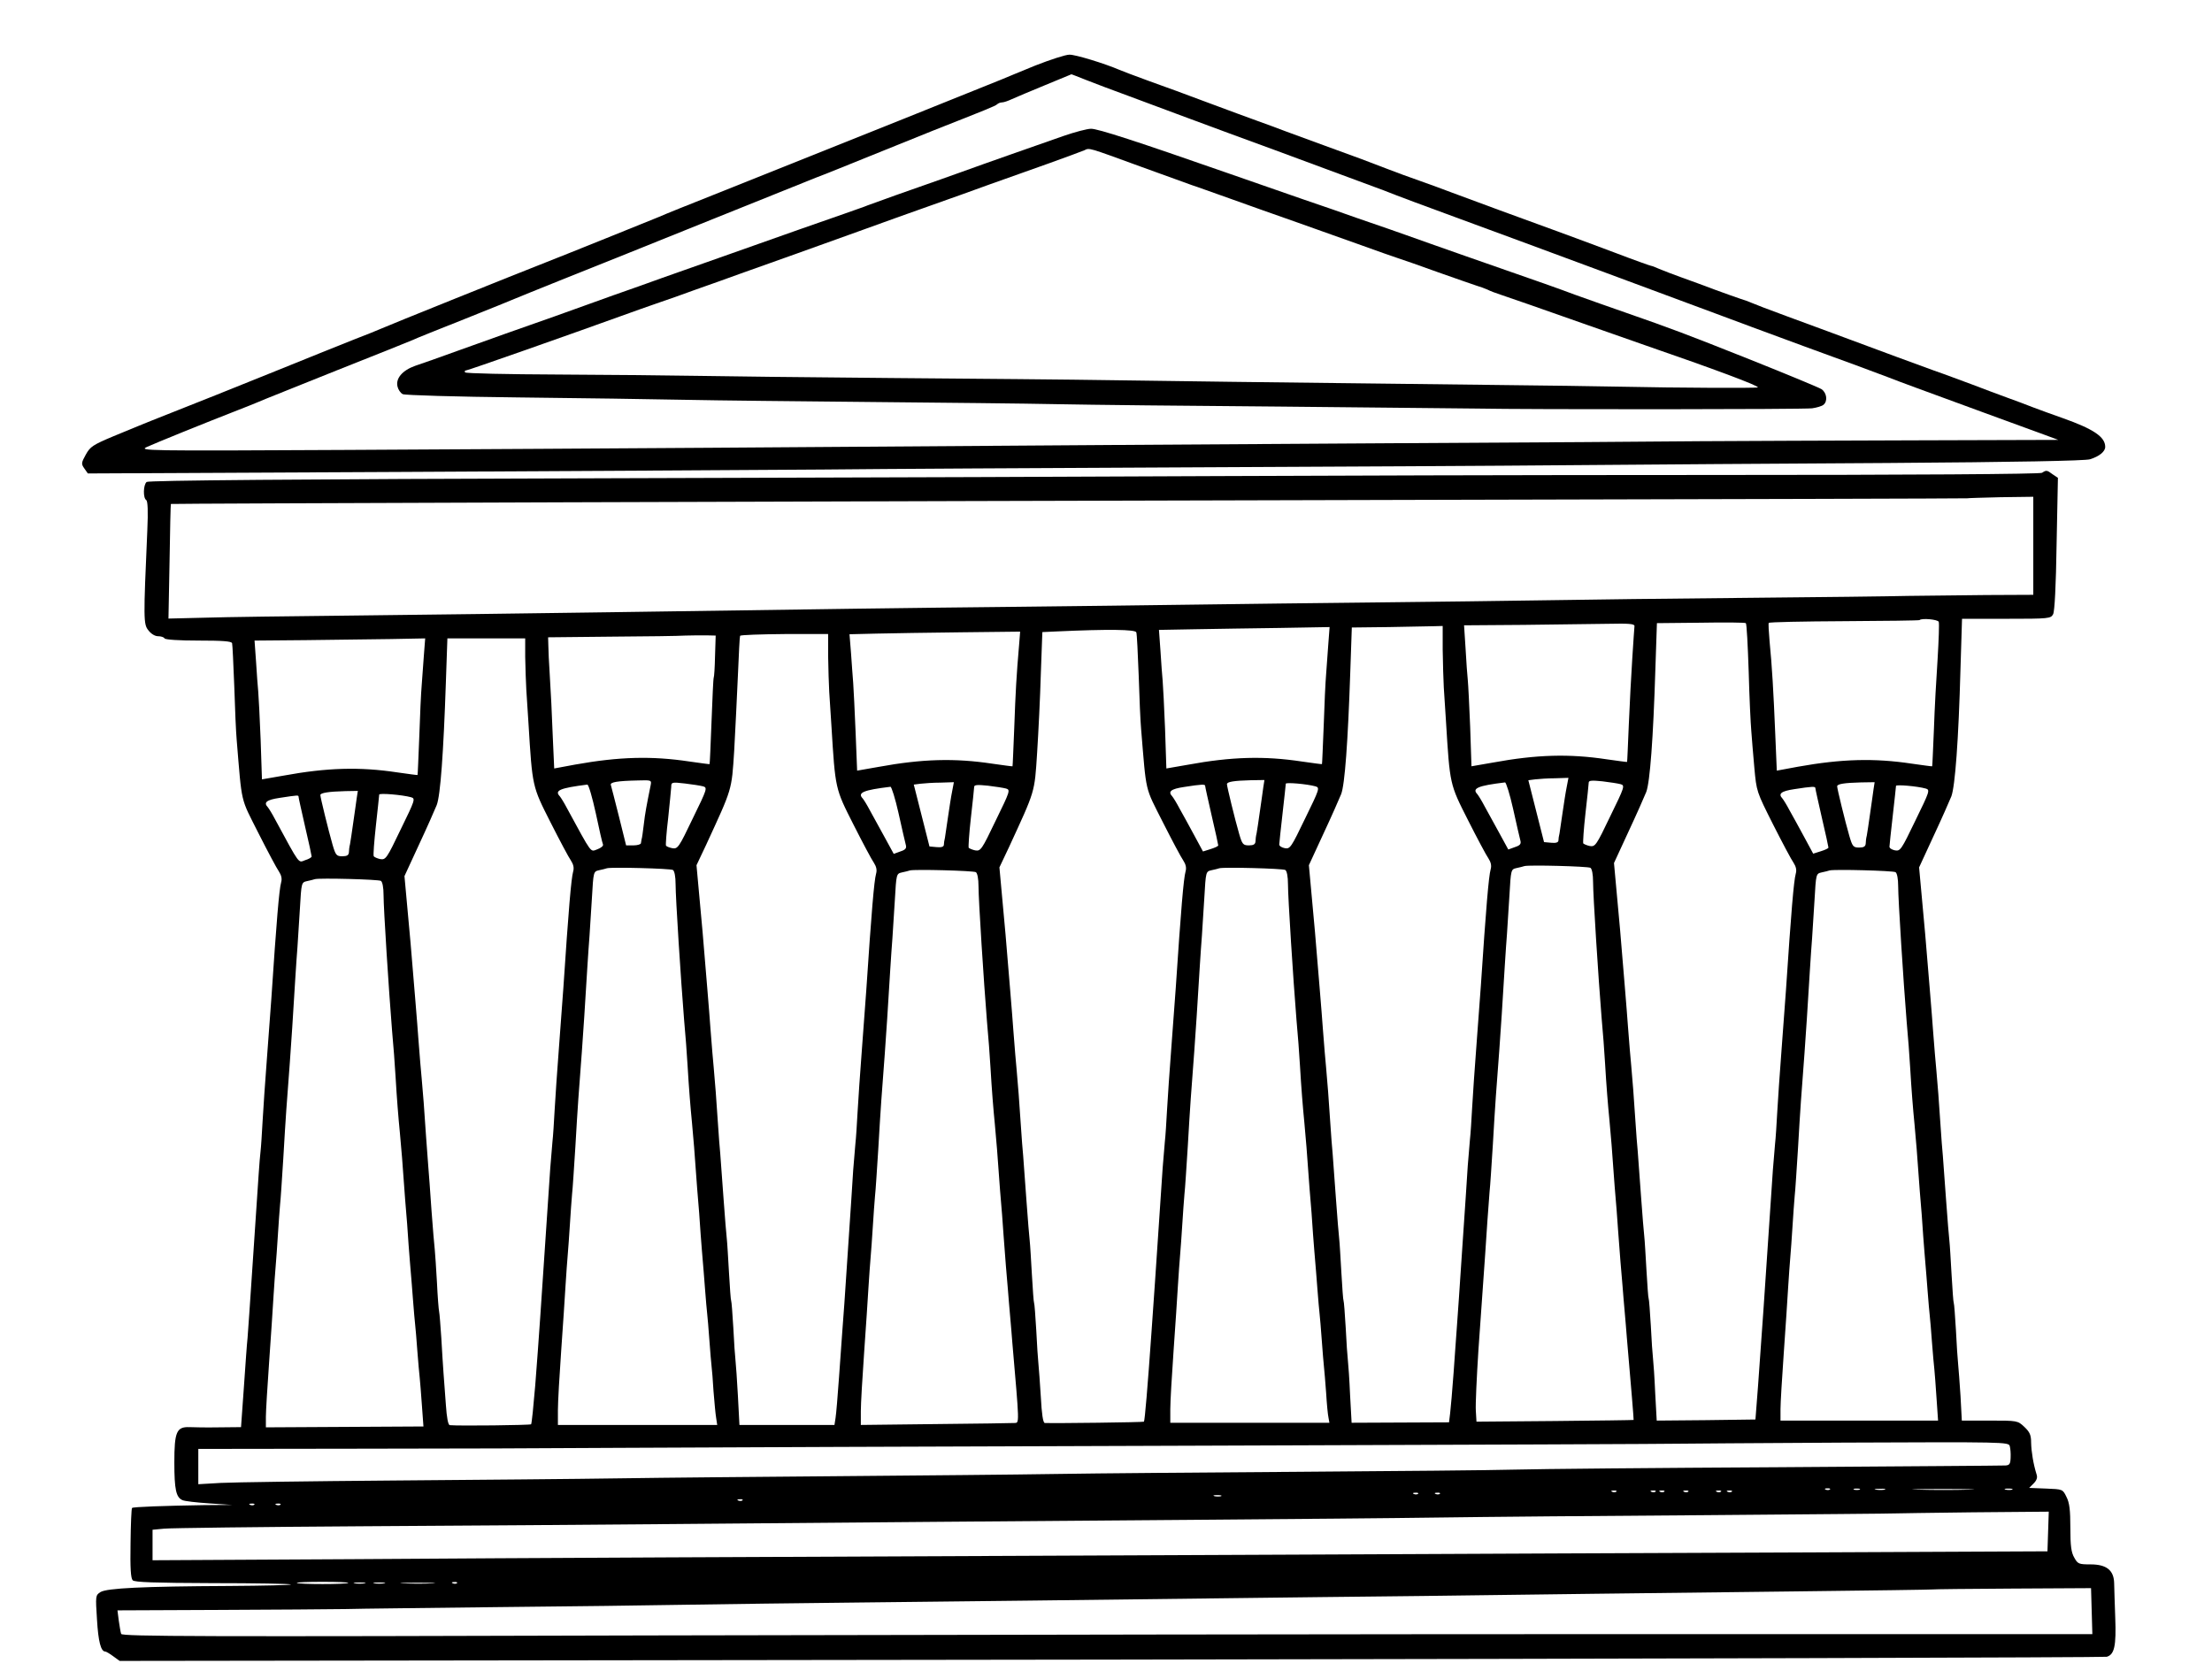 <?xml version="1.0" standalone="no"?>
<!DOCTYPE svg PUBLIC "-//W3C//DTD SVG 20010904//EN"
 "http://www.w3.org/TR/2001/REC-SVG-20010904/DTD/svg10.dtd">
<svg version="1.0" xmlns="http://www.w3.org/2000/svg"
 width="1015pt" height="767pt" viewBox="0 0 1015 767"
 preserveAspectRatio="xMidYMid meet">

<g transform="translate(0,767) scale(0.1,-0.1)"
fill="#000000" stroke="none">
<path d="M4750 7369 c-69 -28 -138 -57 -155 -64 -28 -12 -746 -300 -1290 -517
-137 -54 -263 -105 -280 -113 -29 -12 -440 -178 -535 -215 -103 -40 -727 -291
-745 -300 -11 -5 -65 -27 -120 -48 -55 -22 -230 -92 -390 -157 -159 -64 -355
-143 -435 -174 -80 -32 -152 -60 -160 -64 -8 -3 -62 -26 -119 -49 -95 -40
-107 -48 -127 -84 -21 -38 -22 -43 -7 -64 l16 -23 1441 7 c793 4 1662 9 1931
11 270 3 1026 7 1680 10 655 3 1444 7 1755 10 311 3 966 7 1455 10 583 4 902
10 925 17 42 13 70 35 70 57 0 46 -54 82 -195 132 -44 15 -105 38 -135 49 -30
12 -84 32 -120 45 -36 13 -108 40 -160 60 -52 19 -131 49 -175 64 -67 24 -232
85 -490 181 -27 10 -113 42 -190 70 -77 28 -149 56 -160 61 -11 5 -33 13 -50
18 -16 5 -68 24 -115 41 -47 18 -116 43 -155 57 -38 14 -84 31 -102 39 -17 8
-34 14 -37 14 -3 0 -79 27 -168 61 -90 34 -217 81 -283 105 -141 51 -361 132
-460 169 -38 15 -106 39 -150 55 -44 15 -111 40 -150 55 -87 34 -139 53 -285
106 -63 23 -144 53 -180 66 -36 14 -94 35 -130 48 -36 13 -137 50 -225 83 -88
33 -212 79 -275 101 -63 23 -124 46 -135 51 -65 28 -201 70 -228 69 -18 0 -88
-23 -157 -50z m231 -65 c35 -14 125 -48 199 -75 171 -64 328 -122 455 -169 55
-20 150 -55 210 -77 211 -78 470 -174 505 -187 62 -25 192 -73 350 -131 257
-94 1041 -385 1175 -435 55 -21 237 -88 405 -150 168 -61 339 -124 380 -140
77 -30 125 -47 460 -170 107 -39 224 -82 260 -95 l65 -24 -660 -2 c-363 -1
-806 -3 -985 -4 -179 -2 -795 -6 -1370 -9 -991 -6 -1462 -9 -3150 -21 -399 -3
-1157 -7 -1685 -10 -942 -5 -959 -4 -920 14 37 17 261 108 415 168 36 14 79
31 95 38 17 8 179 72 360 145 182 72 339 135 350 140 11 6 117 48 235 95 118
47 224 90 235 95 11 5 101 41 200 81 99 39 392 157 650 261 259 104 497 200
530 213 33 12 146 58 250 100 105 42 235 95 290 117 241 95 281 111 290 119 5
5 15 9 23 9 8 0 28 7 45 15 18 8 86 37 152 64 66 27 120 50 121 50 0 1 29 -11
65 -25z"/>
<path d="M4880 7046 c-151 -53 -346 -121 -470 -166 -63 -23 -133 -47 -155 -55
-42 -14 -249 -88 -275 -98 -8 -4 -53 -19 -100 -36 -85 -29 -280 -98 -585 -206
-88 -31 -203 -72 -255 -90 -52 -19 -153 -55 -225 -80 -71 -26 -193 -69 -270
-97 -191 -67 -275 -97 -445 -158 -80 -29 -167 -60 -195 -69 -59 -21 -90 -58
-81 -95 3 -14 14 -30 24 -35 9 -5 247 -12 527 -15 281 -3 627 -8 770 -11 143
-3 526 -7 850 -10 325 -3 709 -7 855 -10 146 -3 605 -8 1020 -11 415 -4 818
-8 895 -9 271 -5 1511 -4 1550 1 21 3 45 10 52 16 21 17 15 56 -9 72 -13 8
-158 68 -323 134 -309 123 -363 143 -575 217 -69 24 -174 61 -235 83 -60 23
-202 73 -315 112 -113 39 -268 94 -345 121 -77 28 -165 58 -195 69 -30 10 -95
33 -145 50 -49 18 -160 56 -245 85 -85 30 -240 83 -345 120 -418 146 -599 205
-629 204 -17 0 -74 -15 -126 -33z m355 -141 c116 -42 221 -80 235 -85 14 -4
90 -32 170 -60 80 -29 219 -78 310 -110 91 -32 224 -80 295 -105 72 -26 148
-53 170 -60 22 -7 105 -36 185 -65 80 -28 159 -56 175 -61 17 -5 39 -13 50
-18 11 -6 40 -17 65 -25 48 -16 171 -59 395 -138 77 -27 196 -69 265 -93 319
-110 522 -186 516 -193 -4 -4 -385 -2 -616 3 -85 2 -380 6 -655 9 -1098 13
-1373 16 -1690 21 -181 3 -638 7 -1015 10 -377 3 -779 8 -894 10 -115 2 -400
5 -633 6 -235 1 -426 5 -429 10 -3 5 -1 9 5 9 8 0 450 155 796 280 33 12 78
27 100 35 22 7 92 32 155 55 63 22 158 56 210 75 153 54 331 118 545 195 110
40 261 94 335 120 74 26 194 69 265 95 72 25 193 69 270 96 77 28 149 54 160
59 25 12 13 15 260 -75z"/>
<path d="M9370 5500 c-9 -6 -591 -10 -1535 -10 -836 0 -1839 -3 -2230 -5 -390
-2 -1657 -7 -2815 -10 -1450 -4 -2109 -10 -2117 -17 -16 -13 -17 -74 -2 -83 7
-5 9 -50 5 -139 -18 -409 -18 -431 5 -459 12 -16 30 -27 44 -27 13 0 27 -4 30
-10 4 -6 67 -10 156 -10 111 0 151 -3 154 -12 2 -7 6 -96 10 -198 3 -102 8
-212 11 -245 25 -302 16 -262 100 -429 42 -83 84 -162 94 -176 11 -17 15 -33
10 -50 -9 -32 -21 -174 -45 -535 -3 -44 -12 -165 -20 -270 -8 -104 -17 -235
-20 -290 -3 -55 -7 -120 -10 -145 -5 -49 -5 -49 -35 -500 -11 -168 -22 -325
-24 -350 -3 -25 -10 -127 -17 -228 l-13 -182 -100 -1 c-56 -1 -117 0 -137 1
-59 2 -69 -22 -69 -162 0 -125 8 -160 37 -173 10 -5 65 -11 123 -15 l105 -7
-130 -1 c-184 -3 -325 -8 -329 -13 -3 -2 -6 -75 -7 -162 -2 -114 1 -161 10
-170 9 -9 100 -12 366 -13 195 0 357 -3 360 -6 3 -3 -124 -6 -282 -7 -400 -2
-562 -10 -592 -28 -23 -15 -23 -17 -16 -126 6 -102 18 -147 38 -147 4 0 21
-10 37 -22 l29 -21 4548 6 c2501 4 4558 10 4570 13 35 10 44 49 39 179 -2 66
-5 137 -5 158 -1 60 -35 87 -108 87 -54 0 -59 2 -75 31 -14 24 -18 54 -18 137
0 82 -4 115 -18 142 -17 35 -17 35 -94 38 l-77 3 20 20 c15 15 19 28 14 42
-15 48 -24 104 -25 145 0 36 -6 49 -31 73 -31 29 -32 29 -159 29 l-128 0 -6
113 c-4 61 -9 128 -11 147 -2 19 -7 89 -10 155 -4 66 -8 122 -10 125 -2 3 -6
61 -10 130 -4 69 -8 139 -10 155 -2 17 -9 100 -15 185 -6 85 -13 178 -15 205
-3 28 -7 86 -10 130 -7 111 -15 212 -20 265 -3 25 -9 106 -15 180 -5 74 -22
273 -36 442 l-28 307 66 143 c37 79 73 161 82 183 17 46 33 255 42 588 l7 227
203 0 c197 0 204 1 215 21 7 14 13 127 16 324 l6 302 -24 16 c-27 20 -29 20
-49 7z m-40 -335 l0 -225 -217 -1 c-120 -1 -281 -3 -358 -4 -77 -2 -412 -6
-745 -9 -333 -3 -744 -8 -915 -11 -170 -3 -524 -7 -785 -10 -261 -3 -635 -7
-830 -10 -195 -3 -562 -7 -815 -10 -491 -5 -854 -10 -1870 -25 -352 -5 -876
-12 -1165 -15 -289 -3 -600 -7 -691 -10 l-166 -4 5 262 c2 144 5 263 6 264 2
2 2876 12 5816 19 1334 3 2426 6 2427 7 1 1 69 3 152 5 l151 2 0 -225z m-434
-349 c3 -7 0 -84 -5 -169 -6 -86 -14 -232 -17 -324 -4 -92 -7 -169 -8 -170 -1
-1 -43 5 -93 12 -172 26 -322 22 -523 -14 l-97 -18 -7 166 c-8 195 -15 315
-26 426 -4 44 -6 83 -4 86 2 4 158 7 346 8 188 1 344 3 346 5 10 10 84 3 88
-8z m-872 -226 c3 -118 9 -242 12 -275 2 -33 9 -109 14 -169 10 -109 10 -109
86 -260 42 -83 84 -162 94 -176 11 -17 15 -33 10 -50 -9 -32 -21 -174 -45
-535 -3 -44 -12 -165 -20 -270 -8 -104 -17 -235 -20 -290 -3 -55 -7 -120 -10
-145 -2 -25 -7 -79 -10 -120 -42 -630 -50 -742 -68 -990 l-12 -155 -226 -3
-227 -2 -7 127 c-3 71 -8 142 -10 158 -2 17 -7 84 -10 150 -4 66 -8 122 -10
125 -2 3 -6 61 -10 130 -4 69 -8 139 -10 155 -2 17 -9 100 -15 185 -6 85 -13
178 -15 205 -3 28 -7 86 -10 130 -7 111 -15 212 -20 265 -3 25 -9 106 -15 180
-5 74 -22 273 -36 442 l-28 307 66 143 c37 79 73 161 82 183 17 45 32 243 42
567 l7 208 201 2 c111 2 204 1 207 -2 4 -3 9 -102 13 -220z m-524 207 c-1 -6
-5 -73 -10 -147 -5 -74 -12 -211 -16 -305 -4 -93 -7 -171 -8 -172 -1 -1 -43 5
-93 12 -172 26 -322 22 -523 -15 l-98 -17 -6 181 c-4 100 -9 197 -11 216 -2
19 -7 83 -10 142 l-7 108 274 2 c150 2 326 4 391 5 88 2 117 0 117 -10z m-880
-111 c1 -61 3 -138 5 -171 2 -33 7 -103 10 -155 18 -293 17 -288 101 -454 42
-83 84 -162 94 -176 11 -17 15 -33 10 -50 -9 -32 -21 -174 -45 -535 -3 -44
-12 -165 -20 -270 -8 -104 -17 -235 -20 -290 -3 -55 -7 -120 -10 -145 -2 -25
-7 -79 -10 -120 -2 -41 -14 -210 -25 -375 -11 -165 -22 -329 -25 -365 -3 -36
-9 -130 -15 -210 -6 -80 -13 -164 -16 -187 l-5 -41 -223 -1 -224 -1 -7 127
c-3 71 -8 142 -10 158 -2 17 -7 84 -10 150 -4 66 -8 122 -10 125 -2 3 -6 61
-10 130 -4 69 -8 139 -10 155 -2 17 -9 100 -15 185 -6 85 -13 178 -15 205 -3
28 -7 86 -10 130 -7 111 -15 212 -20 265 -3 25 -9 106 -15 180 -5 74 -22 273
-36 442 l-28 307 66 143 c37 79 73 161 82 183 17 44 31 239 42 562 l7 203 171
2 c94 2 188 4 209 4 l37 1 0 -111z m-525 27 c-3 -43 -8 -105 -10 -138 -3 -33
-8 -139 -11 -235 -4 -96 -7 -176 -8 -177 -1 -1 -43 5 -93 12 -172 26 -322 22
-523 -15 l-98 -17 -6 181 c-4 100 -9 199 -11 221 -2 22 -7 84 -10 137 l-7 97
164 3 c89 2 266 4 391 6 l228 4 -6 -79z m-881 55 c3 -7 7 -96 11 -198 3 -102
8 -212 11 -245 25 -302 16 -262 100 -429 42 -83 84 -162 94 -176 11 -17 15
-33 10 -50 -9 -32 -21 -174 -45 -535 -3 -44 -12 -165 -20 -270 -8 -104 -17
-235 -20 -290 -3 -55 -7 -120 -10 -145 -2 -25 -7 -79 -10 -120 -30 -446 -46
-688 -51 -750 -18 -257 -31 -411 -35 -415 -4 -3 -409 -8 -455 -6 -8 1 -14 42
-18 119 -4 64 -9 133 -11 152 -2 19 -7 89 -10 155 -4 66 -8 122 -10 125 -2 3
-6 61 -10 130 -4 69 -8 139 -10 155 -2 17 -9 100 -15 185 -6 85 -13 178 -15
205 -3 28 -7 86 -10 130 -7 111 -15 212 -20 265 -3 25 -9 106 -15 180 -5 74
-22 273 -36 442 l-28 307 44 93 c121 263 117 247 129 433 6 94 14 256 17 362
l7 192 66 3 c239 11 361 9 365 -4z m-538 -60 c-12 -140 -16 -211 -22 -378 -4
-96 -7 -176 -8 -177 -1 -1 -43 5 -93 12 -172 26 -322 22 -523 -15 l-97 -17 -7
176 c-4 97 -9 199 -11 226 -2 28 -7 89 -10 137 l-7 87 124 3 c67 2 244 4 391
6 l268 3 -5 -63z m-1395 -49 c-1 -52 -4 -96 -6 -99 -2 -3 -6 -93 -10 -200 -4
-107 -8 -196 -9 -197 -1 -1 -43 5 -93 12 -172 26 -322 22 -523 -14 l-97 -18
-7 156 c-3 86 -9 206 -13 266 -4 61 -7 126 -7 145 l-1 35 290 3 c160 1 313 3
340 5 28 1 70 1 95 1 l44 -1 -3 -94z m519 -1 c1 -57 3 -130 5 -163 2 -33 7
-103 10 -155 18 -293 17 -288 101 -454 42 -83 84 -162 94 -176 11 -17 15 -33
10 -50 -9 -32 -21 -174 -45 -535 -3 -44 -12 -165 -20 -270 -8 -104 -17 -235
-20 -290 -3 -55 -7 -120 -10 -145 -2 -25 -7 -79 -10 -120 -2 -41 -14 -212 -25
-380 -11 -168 -22 -330 -25 -360 -2 -30 -9 -125 -15 -210 -6 -85 -13 -170 -16
-188 l-5 -32 -218 0 -218 0 -7 133 c-4 72 -9 146 -11 162 -2 17 -7 84 -10 150
-4 66 -8 122 -10 125 -2 3 -6 61 -10 130 -4 69 -8 139 -10 155 -2 17 -9 100
-15 185 -6 85 -13 178 -15 205 -3 28 -7 86 -10 130 -7 111 -15 212 -20 265 -3
25 -9 106 -15 180 -5 74 -22 273 -36 442 l-28 307 44 93 c121 263 117 247 129
433 5 94 13 249 17 345 4 96 8 178 10 182 3 4 94 7 204 8 l200 0 0 -102z
m-1855 4 c-3 -42 -8 -104 -10 -137 -3 -33 -8 -139 -11 -235 -4 -96 -7 -176 -8
-177 -1 -1 -43 5 -93 12 -172 26 -322 22 -523 -15 l-98 -17 -6 181 c-4 100 -9
199 -11 221 -2 22 -7 84 -10 137 l-7 98 234 2 c128 2 304 4 391 5 l158 3 -6
-78z m465 -9 c1 -49 3 -115 5 -148 2 -33 7 -103 10 -155 18 -293 17 -288 101
-454 42 -83 84 -162 94 -176 11 -17 15 -33 10 -50 -9 -32 -21 -174 -45 -535
-3 -44 -12 -165 -20 -270 -8 -104 -17 -235 -20 -290 -3 -55 -7 -120 -10 -145
-2 -25 -7 -79 -10 -120 -50 -745 -50 -751 -69 -998 -8 -95 -16 -176 -19 -179
-5 -4 -328 -8 -373 -4 -8 1 -14 35 -18 93 -4 51 -9 118 -11 148 -2 30 -7 102
-10 160 -4 58 -8 112 -10 120 -2 8 -7 69 -10 135 -4 66 -8 133 -10 150 -2 16
-9 98 -15 180 -6 83 -12 175 -15 205 -2 30 -7 91 -10 135 -7 112 -15 212 -20
265 -3 25 -9 106 -15 180 -5 74 -22 273 -36 442 l-28 307 66 143 c37 79 73
161 82 183 17 44 31 239 42 563 l7 202 179 0 178 0 0 -87z m4779 -595 c-5 -24
-13 -77 -19 -118 -6 -41 -12 -84 -14 -95 -3 -11 -5 -26 -5 -33 -1 -9 -12 -12
-33 -10 l-33 3 -36 142 -36 142 31 4 c17 2 59 5 92 5 l61 2 -8 -42z m-4203 10
c-19 -94 -26 -130 -32 -183 -4 -33 -8 -63 -10 -67 -1 -5 -2 -12 -3 -18 0 -5
-16 -10 -34 -10 l-34 0 -33 133 c-18 72 -35 137 -37 144 -5 13 29 19 125 21
60 2 62 1 58 -20z m2811 -10 c-2 -18 -10 -69 -16 -113 -6 -44 -13 -89 -15
-100 -3 -11 -5 -28 -5 -37 -1 -13 -9 -18 -30 -18 -27 0 -31 5 -45 53 -19 65
-56 217 -56 228 0 11 33 16 109 18 l63 1 -5 -32z m1639 13 c21 -6 19 -12 -47
-147 -64 -134 -69 -141 -94 -137 -14 3 -27 9 -30 12 -2 4 2 66 10 137 8 71 15
135 15 142 0 10 14 11 63 6 34 -4 72 -10 83 -13z m-4210 -10 c21 -6 19 -12
-47 -147 -64 -134 -69 -141 -94 -137 -14 3 -27 8 -29 12 -2 3 2 60 10 126 7
66 13 130 14 143 0 22 2 23 63 16 34 -4 72 -10 83 -13z m1143 -23 c-5 -24 -13
-77 -19 -118 -6 -41 -12 -84 -14 -95 -3 -11 -5 -26 -5 -33 -1 -9 -12 -12 -33
-10 l-33 3 -36 142 -36 142 31 4 c17 2 59 5 92 5 l61 2 -8 -42z m1667 23 c21
-6 19 -12 -47 -147 -64 -133 -69 -141 -93 -137 -15 3 -26 10 -26 17 0 6 7 70
15 141 8 72 15 133 15 138 0 7 96 -1 136 -12z m907 -103 c15 -68 30 -133 33
-144 5 -17 0 -24 -25 -32 l-30 -11 -42 77 c-23 42 -53 97 -67 122 -13 25 -28
49 -33 55 -26 27 3 39 127 54 5 0 22 -54 37 -121z m1654 90 c-2 -18 -10 -69
-16 -113 -6 -44 -13 -89 -15 -100 -3 -11 -5 -28 -5 -37 -1 -13 -9 -18 -30 -18
-27 0 -31 5 -45 53 -19 65 -56 217 -56 228 0 11 33 16 109 18 l63 1 -5 -32z
m-5863 -111 c15 -72 30 -137 33 -143 2 -7 -10 -16 -26 -22 -33 -12 -22 -27
-139 188 -13 25 -28 49 -33 55 -26 27 0 38 126 54 6 0 23 -59 39 -132z m1882
114 c21 -6 19 -12 -47 -147 -64 -134 -69 -141 -94 -137 -14 3 -27 9 -30 12 -2
4 2 66 10 137 8 71 15 135 15 142 0 10 14 11 63 6 34 -4 72 -10 83 -13z m914
12 c0 -5 14 -66 30 -137 17 -72 30 -133 30 -136 0 -4 -16 -11 -35 -17 l-35
-11 -41 76 c-23 43 -53 97 -67 122 -13 25 -28 49 -33 55 -21 22 -6 34 54 43
83 13 97 13 97 5z m3306 -12 c21 -6 19 -12 -47 -147 -64 -133 -69 -141 -93
-137 -15 3 -26 10 -26 17 0 6 7 70 15 141 8 72 15 133 15 138 0 7 96 -1 136
-12z m-4713 -113 c15 -68 30 -133 33 -144 5 -17 0 -24 -25 -32 l-30 -11 -42
77 c-23 42 -53 97 -67 122 -13 25 -28 49 -33 55 -26 27 3 39 127 54 5 0 22
-54 37 -121z m4207 115 c0 -5 14 -66 30 -137 17 -72 30 -133 30 -136 0 -4 -16
-11 -35 -17 l-35 -11 -41 76 c-23 43 -53 97 -67 122 -13 25 -28 49 -33 55 -21
22 -6 34 54 43 83 13 97 13 97 5z m-6693 -45 c-2 -18 -10 -69 -16 -113 -6 -44
-13 -89 -15 -100 -3 -11 -5 -28 -5 -37 -1 -13 -9 -18 -30 -18 -27 0 -31 5 -45
53 -19 66 -56 217 -56 228 0 10 38 16 114 18 l58 1 -5 -32z m249 3 c21 -6 19
-12 -47 -147 -64 -134 -69 -141 -94 -137 -14 3 -27 9 -30 13 -3 5 2 68 10 142
8 73 15 137 15 141 0 8 106 -1 146 -12z m-516 2 c0 -5 14 -66 30 -137 17 -72
30 -133 30 -137 0 -4 -13 -12 -30 -17 -32 -12 -22 -26 -138 188 -13 25 -28 49
-33 55 -21 22 -6 34 54 43 85 13 87 13 87 5z m5928 -326 c7 -5 12 -30 12 -65
0 -62 24 -437 39 -622 6 -63 13 -158 16 -210 6 -103 13 -189 20 -260 2 -25 7
-76 10 -115 3 -38 9 -124 14 -190 6 -66 13 -158 16 -205 8 -111 14 -182 20
-250 2 -30 7 -84 10 -120 3 -36 8 -90 10 -120 20 -230 32 -375 31 -377 -1 -1
-164 -3 -361 -5 l-360 -3 -3 50 c-2 28 4 154 12 280 22 316 26 371 31 440 2
33 7 101 10 150 4 50 8 110 10 135 3 25 9 122 15 215 11 192 16 256 30 440 9
125 12 174 25 385 3 52 8 118 10 145 2 28 7 105 11 173 7 122 7 122 33 128 14
3 31 7 36 9 22 6 291 -1 303 -8z m-4210 -10 c7 -5 12 -30 12 -65 0 -62 24
-437 39 -622 6 -63 13 -158 16 -210 6 -103 13 -189 20 -260 2 -25 7 -76 10
-115 3 -38 9 -124 14 -190 6 -66 13 -160 16 -210 4 -49 8 -106 10 -125 2 -19
6 -75 10 -125 4 -49 8 -101 10 -115 2 -14 6 -68 10 -120 4 -52 8 -106 10 -120
2 -14 6 -65 9 -115 4 -49 9 -105 12 -122 l5 -33 -366 0 -365 0 0 68 c0 37 7
159 15 272 8 113 17 248 20 300 3 52 8 115 10 140 2 25 7 88 10 140 3 52 8
115 10 140 3 25 9 122 15 215 11 192 16 256 30 440 9 125 12 174 25 385 3 52
8 118 10 145 2 28 7 105 11 173 7 122 7 122 33 128 14 3 31 7 36 9 22 6 291
-1 303 -8z m2810 0 c7 -5 12 -30 12 -65 0 -62 24 -437 39 -622 6 -63 13 -158
16 -210 6 -103 13 -189 20 -260 2 -25 7 -76 10 -115 3 -38 9 -124 14 -190 6
-66 13 -160 16 -210 4 -49 8 -106 10 -125 2 -19 6 -75 10 -125 4 -49 8 -101
10 -115 2 -14 6 -68 10 -120 4 -52 8 -107 10 -122 2 -15 6 -69 10 -120 3 -51
8 -103 11 -115 l4 -23 -365 0 -365 0 0 63 c0 34 7 154 15 267 8 113 17 248 20
300 3 52 8 115 10 140 2 25 7 88 10 140 3 52 8 115 10 140 3 25 9 122 15 215
11 192 16 256 30 440 9 125 12 174 25 385 3 52 8 118 10 145 2 28 7 105 11
173 7 122 7 122 33 128 14 3 31 7 36 9 22 6 291 -1 303 -8z m-1420 -10 c7 -5
12 -30 12 -65 0 -62 24 -437 39 -622 6 -63 13 -158 16 -210 6 -103 13 -189 20
-260 2 -25 7 -76 10 -115 3 -38 9 -124 14 -190 6 -66 13 -158 16 -205 8 -111
14 -182 20 -250 2 -30 7 -84 10 -120 3 -36 8 -90 10 -120 33 -382 33 -370 10
-371 -11 -1 -174 -3 -362 -5 l-343 -4 0 63 c0 34 7 154 15 267 8 113 17 248
20 300 3 52 8 115 10 140 2 25 7 88 10 140 3 52 8 115 10 140 3 25 9 122 15
215 11 192 16 256 30 440 9 125 12 174 25 385 3 52 8 118 10 145 2 28 7 105
11 173 7 122 7 122 33 128 14 3 31 7 36 9 22 6 291 -1 303 -8z m4220 0 c7 -5
12 -30 12 -65 0 -62 24 -437 39 -622 6 -63 13 -158 16 -210 6 -103 13 -189 20
-260 2 -25 7 -76 10 -115 3 -38 9 -124 14 -190 6 -66 13 -160 16 -210 4 -49 8
-106 10 -125 2 -19 6 -75 10 -125 4 -49 8 -101 10 -115 2 -14 6 -68 10 -120 4
-52 9 -108 11 -125 2 -16 6 -76 10 -133 l7 -102 -362 0 -361 0 0 53 c0 28 7
144 15 257 8 113 17 248 20 300 3 52 8 115 10 140 2 25 7 88 10 140 3 52 8
115 10 140 3 25 9 122 15 215 11 192 16 256 30 440 9 125 12 174 25 385 3 52
8 118 10 145 2 28 7 105 11 173 7 122 7 122 33 128 14 3 31 7 36 9 22 6 291
-1 303 -8z m-6950 -40 c7 -5 12 -30 12 -65 0 -62 24 -437 39 -622 6 -63 13
-158 16 -210 6 -103 13 -189 20 -260 2 -25 7 -76 10 -115 3 -38 9 -124 14
-190 6 -66 13 -160 16 -210 4 -49 8 -106 10 -125 2 -19 6 -75 10 -125 4 -49 8
-101 10 -115 2 -14 6 -68 10 -120 4 -52 9 -108 11 -125 2 -16 6 -73 10 -126
l7 -96 -362 -2 -361 -2 0 48 c0 26 7 140 15 253 8 113 17 248 20 300 3 52 8
115 10 140 2 25 7 88 10 140 3 52 8 115 10 140 3 25 9 122 15 215 11 192 16
256 30 440 9 125 12 174 25 385 3 52 8 118 10 145 2 28 7 105 11 173 7 122 7
122 33 128 14 3 31 7 36 9 22 6 291 -1 303 -8z m7474 -2594 c3 -10 5 -34 4
-53 -1 -29 -5 -35 -24 -36 -13 -1 -481 -4 -1040 -8 -559 -3 -1105 -8 -1212
-11 -107 -3 -550 -7 -985 -10 -434 -3 -938 -7 -1120 -10 -181 -3 -627 -7 -990
-10 -363 -3 -817 -7 -1010 -10 -192 -3 -660 -7 -1040 -10 -379 -3 -736 -8
-792 -11 l-103 -6 0 81 0 81 713 1 c391 0 944 2 1227 4 283 2 1492 6 2685 10
1194 4 2171 8 2172 9 1 0 341 3 756 5 734 3 754 3 759 -16z m-825 -199 c-3 -3
-12 -4 -19 -1 -8 3 -5 6 6 6 11 1 17 -2 13 -5z m136 -1 c-7 -2 -19 -2 -25 0
-7 3 -2 5 12 5 14 0 19 -2 13 -5z m115 0 c-10 -2 -28 -2 -40 0 -13 2 -5 4 17
4 22 1 32 -1 23 -4z m385 0 c-62 -2 -165 -2 -230 0 -65 1 -14 3 112 3 127 0
180 -2 118 -3z m200 0 c-7 -2 -21 -2 -30 0 -10 3 -4 5 12 5 17 0 24 -2 18 -5z
m-1816 -9 c-3 -3 -12 -4 -19 -1 -8 3 -5 6 6 6 11 1 17 -2 13 -5z m180 0 c-3
-3 -12 -4 -19 -1 -8 3 -5 6 6 6 11 1 17 -2 13 -5z m40 0 c-3 -3 -12 -4 -19 -1
-8 3 -5 6 6 6 11 1 17 -2 13 -5z m110 0 c-3 -3 -12 -4 -19 -1 -8 3 -5 6 6 6
11 1 17 -2 13 -5z m150 0 c-3 -3 -12 -4 -19 -1 -8 3 -5 6 6 6 11 1 17 -2 13
-5z m50 0 c-3 -3 -12 -4 -19 -1 -8 3 -5 6 6 6 11 1 17 -2 13 -5z m-1440 -10
c-3 -3 -12 -4 -19 -1 -8 3 -5 6 6 6 11 1 17 -2 13 -5z m100 0 c-3 -3 -12 -4
-19 -1 -8 3 -5 6 6 6 11 1 17 -2 13 -5z m-1004 -11 c-7 -2 -21 -2 -30 0 -10 3
-4 5 12 5 17 0 24 -2 18 -5z m-2196 -19 c-3 -3 -12 -4 -19 -1 -8 3 -5 6 6 6
11 1 17 -2 13 -5z m-2240 -20 c-3 -3 -12 -4 -19 -1 -8 3 -5 6 6 6 11 1 17 -2
13 -5z m120 0 c-3 -3 -12 -4 -19 -1 -8 3 -5 6 6 6 11 1 17 -2 13 -5z m8111
-123 l-3 -91 -1095 -5 c-602 -2 -1642 -7 -2310 -10 -2819 -12 -3492 -15 -4368
-21 l-922 -5 0 70 0 70 53 5 c28 3 437 8 907 11 470 3 1103 7 1405 10 820 7
1666 14 2455 20 388 3 872 7 1075 10 204 3 759 8 1235 11 476 4 866 7 867 8 1
0 159 3 353 5 l351 3 -3 -91z m-7800 -236 c-7 -7 -229 -7 -236 0 -3 3 50 5
118 5 68 0 121 -2 118 -5z m75 -2 c-13 -2 -33 -2 -45 0 -13 2 -3 4 22 4 25 0
35 -2 23 -4z m90 0 c-13 -2 -33 -2 -45 0 -13 2 -3 4 22 4 25 0 35 -2 23 -4z
m220 0 c-34 -2 -93 -2 -130 0 -37 2 -9 3 62 3 72 0 102 -1 68 -3z m114 1 c-3
-3 -12 -4 -19 -1 -8 3 -5 6 6 6 11 1 17 -2 13 -5z m7501 -128 l3 -106 -2093 0
c-1151 0 -3185 -3 -4520 -6 -2062 -6 -2428 -5 -2432 7 -3 8 -7 35 -11 61 l-6
47 463 2 c255 1 517 3 583 4 66 2 381 5 700 9 319 3 713 8 875 11 162 3 511 7
775 10 499 5 1041 12 1715 20 217 3 611 7 875 10 264 3 615 8 780 10 165 2
584 7 930 11 347 4 631 8 633 9 1 1 165 3 365 4 l362 2 3 -105z"/>
</g>
</svg>
